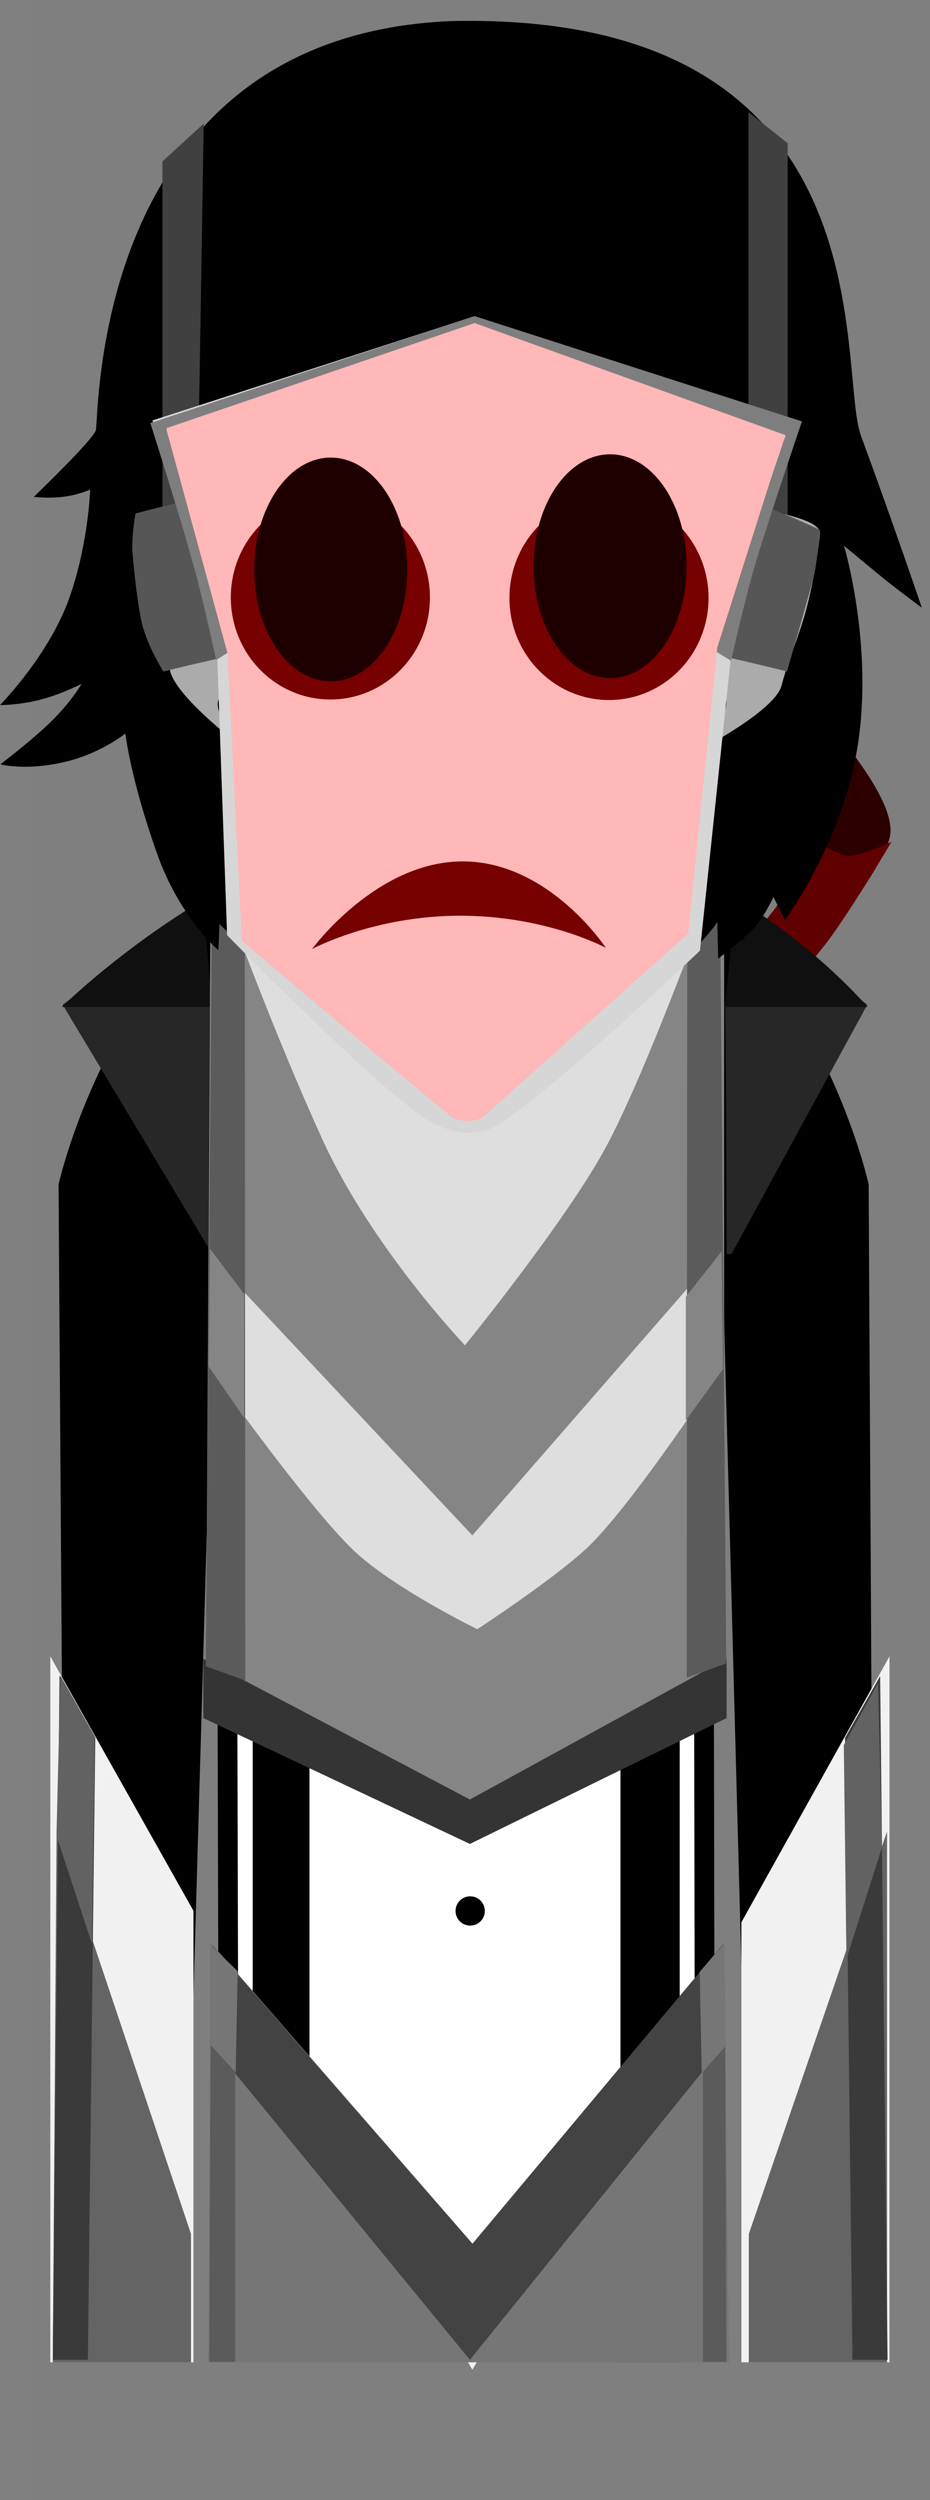 <svg version="1.1" xmlns="http://www.w3.org/2000/svg" xmlns:xlink="http://www.w3.org/1999/xlink" width="94.199" height="253.225" viewBox="0,0,94.199,253.225"><rect x="0" y="0" width="94.199" height="253.225" fill="#808080" stroke="none"/><g transform="translate(-193.019,-66.09)"><g data-paper-data="{&quot;isPaintingLayer&quot;:true}" fill-rule="nonzero" stroke-linejoin="miter" stroke-miterlimit="10" stroke-dasharray="" stroke-dashoffset="0" style="mix-blend-mode: normal"><path d="M196.037,319.315v-253.225h91.182c0,0 0,62.96 0,99.786c0,45.666 0,153.439 0,153.439z" fill-opacity="0.01" fill="#000000" stroke="none" stroke-width="0" stroke-linecap="butt"/><path d="M260.585,169.78c0,0 12.898,-11.778 14.42,-17.721c1.316,-5.14 -8.52,-12.779 -8.52,-12.779l2,-8.8c0,0 16.116,14.968 14.64,20.478c-1.523,5.684 -15.44,20.722 -15.44,20.722z" fill="#2d0000" stroke="none" stroke-width="0" stroke-linecap="butt"/><path d="M260.225,170.04c0,0 8.336,-8.034 10.974,-11.491c2.04,-2.673 4.226,-7.509 4.226,-7.509c0,0 2.257,1.692 3.495,1.74c1.323,0.052 4.405,-1.44 4.405,-1.44c0,0 -4.058,6.916 -6.608,10.266c-2.647,3.478 -8.992,10.234 -8.992,10.234z" fill="#610000" stroke="none" stroke-width="0" stroke-linecap="butt"/><path d="M200.745,304.192c0,0 -0.296,-44.029 -0.434,-64.53c-0.125,-18.664 -0.36,-53.482 -0.36,-53.482c0,0 3.406,-15.292 14.413,-26.193c0,2.954 0,5.909 0,8.863c0,3.5 0,7 0,10.5c0,2.336 0,4.672 0,7.008c-0.355,-0.14 0.209,0.025 -0.324,0.023c-0.023,-0 -0.045,-0 -0.068,-0l-3.395,117.726z" fill="#000000" stroke="#000000" stroke-width="2" stroke-linecap="butt"/><path d="M199.365,167.85l14.987,-11.149c-0.11,11.912 -0.189,23.825 -0.234,35.738z" fill="#272727" stroke="none" stroke-width="0" stroke-linecap="butt"/><path d="M280.003,186.155l0.654,117.986l-10.497,0.096l-3.159,-117.843c0,0 -0.03,-0.047 -0.078,-0.095c-0.021,-0.021 0.404,-0.042 -0.488,-0.059c-0.204,-0.004 0.357,0.004 0.18,0.021c0,-1.887 0,-3.775 0,-5.662c0,-3.5 0,-7 0,-10.5c0,-3.091 0,-6.183 0,-9.274c10.159,10.821 13.388,25.329 13.388,25.329z" fill="#000000" stroke="#000000" stroke-width="2" stroke-linecap="butt"/><path d="M280.863,167.85l-13.748,25.25l-0.495,-0.002c-0.031,-12.471 -0.113,-24.835 -0.244,-36.764z" fill="#272727" stroke="none" stroke-width="0" stroke-linecap="butt"/><path d="M199.285,168.08c0,0 19.146,-19.033 40.2,-19.2c11.544,-0.091 21.185,3.913 28.251,8.287c8.391,5.195 13.149,10.913 13.149,10.913z" fill="#101010" stroke="none" stroke-width="0" stroke-linecap="butt"/><path d="M266.115,160.302c0,3.266 -0.8,6.532 -0.8,9.798c0,3.5 0,7 0,10.5c0,1.915 0,3.83 0,5.745c-2.254,0.545 -1.075,3.011 -1.075,3.011l0.205,114.87l-48.214,0.072l-0.305,-115.233c0,0 0.554,-1.609 -0.661,-2.444c0,-2.424 0.2,-4.848 0.2,-7.271c0,-3.5 0,-7 0,-10.5c0,-3.117 -0.6,-6.234 -0.6,-9.35c2.596,-2.487 5.601,-4.724 9.066,-6.468c0.233,1.222 0.507,2.445 0.759,3.712c0.595,2.986 2.069,7.233 3.632,9.853c1.83,3.498 3.13,6.147 7.552,6.248c3.531,0.026 6.935,0.442 10.457,0.266c2.112,-0.931 3.063,-2.17 4.382,-3.786c0.892,-1.093 1.094,-2.996 2.235,-3.753c0.833,-3.374 3.232,-6.374 3.405,-9.955c0.17,-0.795 0.326,-1.587 0.47,-2.379c3.586,1.903 6.664,4.356 9.293,7.064z" fill="#ffffff" stroke="#000000" stroke-width="2" stroke-linecap="butt"/><path d="M256.865,304.35v-152.25h4v152.25z" fill="#000000" stroke="#000000" stroke-width="2" stroke-linecap="butt"/><path d="M219.615,304.225v-152.125h3.75v152.125z" fill="#000000" stroke="#000000" stroke-width="2" stroke-linecap="butt"/><path d="M240.154,149.258c6.286,-0.031 11.648,1.41 16.205,3.738c-0.156,0.85 -0.324,1.701 -0.503,2.555c-0.182,3.541 -2.744,6.367 -3.32,9.734c-1.121,0.686 -1.35,2.674 -2.211,3.721c-1.274,1.55 -2.124,2.698 -4.112,3.617c-3.477,0.176 -6.843,-0.254 -10.332,-0.28c-4.214,-0.095 -5.387,-2.64 -7.123,-5.992c-1.547,-2.543 -2.998,-6.787 -3.577,-9.706c-0.261,-1.313 -0.547,-2.578 -0.785,-3.844c4.466,-2.165 9.683,-3.514 15.759,-3.544z" fill="#000000" stroke="#000000" stroke-width="2" stroke-linecap="butt"/><path d="M256.142,200.334c-0.571,0 -1.034,-0.463 -1.034,-1.034c0,-0.571 0.463,-1.034 1.034,-1.034c0.571,0 1.034,0.463 1.034,1.034c0,0.571 -0.463,1.034 -1.034,1.034z" fill="#000000" stroke="none" stroke-width="1.5" stroke-linecap="butt"/><path d="M250.883,204.569c-4.463,-0.314 -6.552,-1.794 -6.17,-2.58c0.118,-0.242 2.846,1.064 6.97,1.305c6.409,0.375 8.51,-0.632 8.51,-0.632v1.346c0,0 -2.413,1.047 -9.311,0.561z" fill="#000000" stroke="#000000" stroke-width="0" stroke-linecap="butt"/><path d="M223.07,199.3c0,-0.571 0.463,-1.034 1.034,-1.034c0.571,0 1.034,0.463 1.034,1.034c0,0.571 -0.463,1.034 -1.034,1.034c-0.571,0 -1.034,-0.463 -1.034,-1.034z" fill="#000000" stroke="none" stroke-width="1.5" stroke-linecap="butt"/><path d="M229.364,204.569c-6.897,0.486 -9.311,-0.561 -9.311,-0.561v-1.346c0,0 2.101,1.007 8.51,0.632c4.124,-0.241 6.853,-1.547 6.97,-1.305c0.383,0.786 -1.706,2.266 -6.17,2.58z" fill="#000000" stroke="#000000" stroke-width="0" stroke-linecap="butt"/><path d="M240.644,261.121c-0.819,0 -1.483,-0.664 -1.483,-1.483c0,-0.819 0.664,-1.483 1.483,-1.483c0.819,0 1.483,0.664 1.483,1.483c0,0.819 -0.664,1.483 -1.483,1.483z" data-paper-data="{&quot;index&quot;:null}" fill="#000000" stroke="none" stroke-width="1.5" stroke-linecap="butt"/><path d="M215.081,238.573v-68.271c0,0 0.776,-5.573 0.776,-8.384c0,-2.576 -0.776,-7.839 -0.776,-7.839c0,0 2.741,-1.348 4.774,-2.147c2.033,-0.799 5.304,-1.606 5.304,-1.606c0,0 -0.617,22.972 14.93,22.931c15.827,-0.041 14.183,-22.931 14.183,-22.931c0,0 4.012,0.87 6.323,1.688c2.31,0.817 4.875,2.065 4.875,2.065c0,0 -0.776,5.398 -0.776,8.128c0,2.773 0.776,8.384 0.776,8.384v67.981l-24.855,13.25z" fill="#dedede" stroke="#7f7f7f" stroke-width="0" stroke-linecap="butt"/><path d="M213.865,239.35l0.5,-86.25c0,0 5.179,14.913 11.278,28.326c4.985,10.963 14.472,20.924 14.472,20.924c0,0 10.451,-12.858 14.393,-20.291c4.681,-8.826 11.857,-29.209 11.857,-29.209v86.75l-26,12.75z" fill="#858585" stroke="none" stroke-width="0" stroke-linecap="butt"/><path d="M214.115,305.35l0.25,-42.5l26.75,30.75l25.25,-30.75l0.5,42.5z" fill="#767676" stroke="none" stroke-width="0" stroke-linecap="butt"/><path d="M214.282,272.967l0.267,-9.817l26.317,30.2l25.4,-30.35l0.167,10.1l-25.817,32z" fill="#434343" stroke="none" stroke-width="0" stroke-linecap="butt"/><path d="M213.615,240.1v-6l27,14.25l26,-14.25v6l-26,12.75z" fill="#343434" stroke="none" stroke-width="0" stroke-linecap="butt"/><path d="M214.365,204.85v-11.5l26.5,28.25l25.25,-29l-0.083,12.25c0,0 -9.217,14.078 -13.74,18.194c-3.595,3.271 -10.927,8.056 -10.927,8.056c0,0 -8.668,-4.226 -12.656,-8.103c-2.261,-2.198 -5.536,-6.298 -8.386,-10.045c-3.256,-4.281 -5.957,-8.102 -5.957,-8.102z" fill="#dedede" stroke="none" stroke-width="0" stroke-linecap="butt"/><path d="M213.865,234.85l0.65,-80.85l3.3,8.6l0.05,73.7z" fill="#5b5b5b" stroke="none" stroke-width="0" stroke-linecap="butt"/><path d="M262.579,236.014l0.05,-73.7l3.3,-8.6l0.65,80.85z" data-paper-data="{&quot;index&quot;:null}" fill="#5b5b5b" stroke="none" stroke-width="0" stroke-linecap="butt"/><path d="M214.153,204.496l0.133,-11.933l3.467,4.6v12.533z" fill="#858585" stroke="none" stroke-width="0" stroke-linecap="butt"/><path d="M262.486,209.962v-12.533l3.627,-4.6l0.14,11.933z" data-paper-data="{&quot;index&quot;:null}" fill="#858585" stroke="none" stroke-width="0" stroke-linecap="butt"/><path d="M214.219,305.296l0.125,-32.375l2.5,2.375v30z" fill="#5b5b5b" stroke="none" stroke-width="0" stroke-linecap="butt"/><path d="M264.219,305.296v-30l2.262,-2.375l0.113,32.375z" data-paper-data="{&quot;index&quot;:null}" fill="#5b5b5b" stroke="none" stroke-width="0" stroke-linecap="butt"/><path d="M214.293,273.139v-10.133l2.8,2.733l-0.2,10.267z" fill="#767676" stroke="none" stroke-width="0" stroke-linecap="butt"/><path d="M264.095,276.072l-0.2,-10.267l2.492,-2.887l0.154,10.364z" data-paper-data="{&quot;index&quot;:null}" fill="#767676" stroke="none" stroke-width="0" stroke-linecap="butt"/><path d="M283.115,233.85v71.5h-15c0,-1.5 0,-3 0,-4.5c0,-3.5 0,-7 0,-10.5c0,-3.5 0,-7 0,-10.5c0,-3.5 0,-7 0,-10.5c0,-2.856 0,-5.711 0,-8.567z" fill="#f1f1f1" stroke="none" stroke-width="0" stroke-linecap="butt"/><path d="M198.115,305.35v-71.5l14.5,25.773c0,2.576 0,5.151 0,7.727c0,3.5 0,7 0,10.5c0,3.5 0,7 0,10.5c0,2.833 0,5.667 0,8.5c0,0.667 0,1.333 0,2c0,2.167 0,4.333 0,6.5z" fill="#f1f1f1" stroke="none" stroke-width="0" stroke-linecap="butt"/><path d="M240.421,305.35h0.882l-0.439,0.75z" fill="#f1f1f1" stroke="none" stroke-width="0" stroke-linecap="butt"/><path d="M198.365,305.35l0.383,-53.617l13.617,40.617v13z" fill="#646464" stroke="none" stroke-width="0" stroke-linecap="butt"/><path d="M268.865,305.35v-13l14,-40.75v53.75z" data-paper-data="{&quot;index&quot;:null}" fill="#646464" stroke="none" stroke-width="0" stroke-linecap="butt"/><path d="M198.365,305.1c0,0 0.361,-36.58 0.487,-49.371c0.08,-8.13 0.197,-19.946 0.197,-19.946l3.62,6.317l-0.75,63z" fill="#3a3a3a" stroke="none" stroke-width="0" stroke-linecap="butt"/><path d="M279.365,305.1l-0.75,-63l3.553,-6.25l0.75,69.25z" data-paper-data="{&quot;index&quot;:null}" fill="#3a3a3a" stroke="none" stroke-width="0" stroke-linecap="butt"/><path d="M198.738,251.993l0.4,-16.2l3.467,6.133l-0.267,21.067z" fill="#626262" stroke="none" stroke-width="0" stroke-linecap="butt"/><path d="M278.755,264.493l-0.267,-21.648l3.467,-6.302l0.4,16.647z" data-paper-data="{&quot;index&quot;:null}" fill="#626262" stroke="none" stroke-width="0" stroke-linecap="butt"/><g><path d="M196.442,116.416c0,0 6.163,-5.922 6.292,-6.788c0.204,-1.375 0.16,-15.763 8.125,-27.206c5.184,-7.449 13.762,-13.649 28.009,-14.202c44.636,-0.914 38.848,35.182 41.364,42.024c3.45,9.381 6.157,17.4 6.157,17.4c0,0 -2.767,-2.054 -4.08,-3.134c-1.224,-1.008 -3.801,-3.146 -3.801,-3.146c0,0 3.091,10.348 1.311,20.695c-1.562,9.481 -7.298,17.225 -7.298,17.225l-1.155,-2.347c0,0 -1.023,2.198 -2.16,3.333c-1.137,1.135 -3.439,2.913 -3.439,2.913l-0.092,-3.704c0,0 -7.06,11.018 -24.351,10.872c-16.306,-0.255 -26.072,-10.675 -26.072,-10.675l-0.116,2.655c0,0 -3.895,-3.293 -6.181,-9.708c-2.725,-7.646 -3.239,-12.243 -3.239,-12.243c0,0 -2.339,1.899 -5.717,2.774c-4.233,1.097 -6.947,0.345 -6.947,0.345c0,0 3.608,-2.717 5.584,-4.77c1.76,-1.828 2.647,-3.377 2.647,-3.377c0,0 -2.108,1.085 -4.233,1.618c-2.217,0.556 -4.03,0.531 -4.03,0.531c0,0 4.975,-5.037 7.031,-10.874c1.941,-5.511 2.1,-10.957 2.1,-10.957c0,0 -1.362,0.662 -3.33,0.795c-1.248,0.085 -2.378,-0.049 -2.378,-0.049z" fill="#000000" stroke="none" stroke-width="1.5" stroke-linecap="butt"/><path d="M268.829,119.269v-41.833l3.972,3.167v38.667z" fill="#404040" stroke="none" stroke-width="0" stroke-linecap="butt"/><path d="M209.475,119.436v-37l4.181,-3.833l-0.667,40.833z" fill="#404040" stroke="none" stroke-width="0" stroke-linecap="butt"/><path d="M276.065,120.067c0,0.133 -0.318,3.568 -1.305,7.466c-0.682,2.691 -1.944,5.514 -2.574,7.981c-0.761,2.98 -10.83,7.863 -10.83,7.863c0,0 7.66,-4.951 4.449,-7.788c-5.258,-4.646 -14.193,-10.772 -24.74,-10.772c-10.871,0 -20.445,7.245 -25.538,11.622c-2.204,1.894 4.357,7.085 4.357,7.085c0,0 -8.901,-6.288 -9.64,-9.505c-0.39,-1.698 -1.994,-3.607 -2.421,-5.48c-1.08,-4.735 -0.924,-9.234 -0.924,-9.472c0,-2.439 14.469,-3.083 34.167,-3.083c19.698,0 35,1.644 35,4.083z" fill="#ababab" stroke="none" stroke-width="0" stroke-linecap="butt"/><path d="M209.565,134.103c0,0 -1.774,-2.816 -2.255,-5.248c-0.539,-2.725 -0.795,-5.974 -0.871,-6.787c-0.131,-1.389 0.293,-3.965 0.293,-3.965c0,0 22.71,-6.118 35.518,-6.489c16.407,-0.474 33.816,8.155 33.816,8.155c0,0 -0.294,3.135 -0.538,4.359c-0.178,0.891 -2.795,9.974 -2.795,9.974c0,0 -20.517,-5.278 -31.17,-5.334c-10.624,-0.055 -31.997,5.334 -31.997,5.334z" fill="#565656" stroke="none" stroke-width="0" stroke-linecap="butt"/><path d="M261.298,112.617c0,0 1.524,0.318 4.256,1.11c2.495,0.724 4.449,1.744 4.449,1.744l0.195,1.17c0,0 -7.25,-3.13 -15.116,-2.471c-6.29,0.527 -9.963,2.812 -9.963,2.812l0.046,-4.177c0,0 3.127,-1.704 7.864,-1.856c4.904,-0.157 8.091,0.591 8.091,0.591z" data-paper-data="{&quot;index&quot;:null}" fill="#000000" stroke="none" stroke-width="1.5" stroke-linecap="butt"/><path d="M248.534,155.605c0.57,0.212 3.084,1.399 6.024,2.596c2.964,1.206 7.214,2.293 7.194,2.461c-0.025,0.213 -10.435,0.227 -13.679,0.632c-2.719,0.34 -6.689,0.706 -6.689,0.706c0,0 -7.104,-1.162 -13.272,-2.445c-4.944,-1.029 -10.399,-1.661 -10.41,-1.755c-0.014,-0.126 3.868,-0.711 6.824,-1.395c1.146,-0.497 5.44,-1.485 5.44,-1.485c0,0 4.956,-0.278 7.608,0.579c2.842,0.918 2.835,2.446 3.083,2.469c0,0 1.184,-1.749 2.369,-2.105c1.185,-0.355 5.082,-0.416 5.508,-0.258z" fill="#ffffff" stroke="#000000" stroke-width="1.4" stroke-linecap="butt"/><path d="M229.886,160.158c5.091,1.027 11.918,2.807 11.918,2.807c0,0 5.79,-1.556 8.447,-1.834c2.06,-0.216 11.216,-0.707 11.26,-0.334c0.043,0.364 -9.031,12.9 -21.148,12.447c-13.77,-0.436 -22.865,-15.136 -22.827,-15.305c0.038,-0.169 7.259,1.192 12.35,2.218z" fill="#ffffff" stroke="#000000" stroke-width="1.9" stroke-linecap="butt"/><path d="M240.86,157.165c-1.034,0 -3.538,-3.26 -3.787,-5.364c-0.222,-1.882 1.315,-3.828 3.787,-3.828c2.472,0 4.202,0.491 4.03,4.189c-0.146,3.138 -1.558,5.003 -4.03,5.003z" fill="#ffffff" stroke="#000000" stroke-width="1.15" stroke-linecap="butt"/><path d="M244.462,127.071c0,0 0.103,3.97 0.006,7.127c-0.192,6.251 -1.081,27.761 -1.081,27.761l-2.982,0.009c0,0 -0.803,-4.173 -1.123,-9.5c-0.434,-7.211 -0.45,-16.293 -0.763,-19.632c-0.298,-3.165 -0.896,-5.715 -0.896,-5.715" fill="#ffffff" stroke="#000000" stroke-width="1.3" stroke-linecap="round"/><path d="M217.738,127.257c0.071,-4.892 4.838,-8.936 10.211,-8.858c5.373,0.078 9.027,4.248 8.956,9.14c-0.071,4.892 -4.124,8.794 -9.497,8.716c-5.373,-0.078 -9.742,-4.107 -9.671,-8.999z" fill="#ffffff" stroke="#000000" stroke-width="1.4" stroke-linecap="butt"/><path d="M222.176,127.375c0.04,-2.758 2.309,-4.962 5.067,-4.922c2.758,0.04 4.962,2.309 4.922,5.067c-0.04,2.758 -2.309,4.962 -5.067,4.922c-2.758,-0.04 -4.962,-2.309 -4.922,-5.067z" fill="#000000" stroke="none" stroke-width="1.5" stroke-linecap="butt"/><path d="M244.794,127.258c0.204,-4.888 4.453,-8.858 9.77,-8.858c5.318,0 9.275,3.966 9.275,8.858c0,4.892 -3.886,9.071 -9.7,9.142c-5.53,0.067 -9.558,-4.037 -9.345,-9.142z" fill="#ffffff" stroke="#000000" stroke-width="1.4" stroke-linecap="butt"/><path d="M249.397,127.344c0,-2.818 2.285,-5.103 5.103,-5.103c2.818,0 5.103,2.285 5.103,5.103c0,2.818 -2.285,5.103 -5.103,5.103c-2.818,0 -5.103,-2.285 -5.103,-5.103z" fill="#000000" stroke="none" stroke-width="1.5" stroke-linecap="butt"/><path d="M217.67,126.725c0,0 0.064,-9.015 10.601,-8.825c9.471,0.166 9.556,9.407 9.556,9.407z" fill="#ffffff" stroke="#000000" stroke-width="1.15" stroke-linecap="butt"/><path d="M244.417,126.856c0,0 -0.247,-9.458 11.198,-9.103c9.714,0.333 9.547,9.652 9.547,9.652z" fill="#ffffff" stroke="#000000" stroke-width="1.15" stroke-linecap="butt"/><path d="M221.2,116.714c0,0 3.37,-1.819 8.032,-2.282c5.167,-0.513 7.768,-0.066 7.768,-0.066l0.295,4.137c0,0 -3.836,-0.681 -8.018,-0.521c-5.593,0.213 -6.645,1.433 -10.898,1.891c-3.644,0.393 -6.737,0.159 -6.737,0.159l-0.026,-1.232c0,0 3.595,0.074 5.234,-0.068c1.352,-0.117 3.976,-0.938 3.976,-0.938z" fill="#000000" stroke="none" stroke-width="1.5" stroke-linecap="butt"/><path d="M267.285,130.416l-3.367,31.961c0,0 -15.396,14.676 -20.681,17.757c-1.394,0.813 -3.052,0.682 -3.052,0.682c0,0 -2.188,-0.142 -4.044,-1.385c-5.671,-3.8 -20.12,-18.626 -20.12,-18.626l-1.036,-29.189l-6.523,-22.94l32.323,-10.46l33.114,10.552z" fill="#d6d6d6" stroke="none" stroke-width="0" stroke-linecap="butt"/><path d="M214.913,132.936c0,0 -1.324,-6.114 -2.342,-9.802c-1.18,-4.279 -4.325,-14.198 -4.325,-14.198l32.833,-10.833l33.167,10.667c0,0 -3.361,9.907 -4.643,14.171c-1.067,3.549 -2.539,10.071 -2.539,10.071l-26.484,-16.164z" fill="#7e7e7e" stroke="none" stroke-width="0" stroke-linecap="butt"/><path d="M272.485,110.216l-6.817,21.474l-2.948,28.959c0,0 -20.714,18.515 -20.748,18.541c-0.878,0.694 -2.668,0.406 -3.055,0.117c-2.272,-1.698 -21.394,-17.928 -21.394,-17.928l-1.458,-29.129l-6.18,-22.635l31.2,-10.8z" fill="#ffb7b7" stroke="none" stroke-width="0" stroke-linecap="butt"/><path d="M216.098,132.24l-6.214,-22.786l31.214,-10.643l31.5,11.357l-7.5,22.071l-24.866,-6.167z" fill="#ffb7b7" stroke="none" stroke-width="0" stroke-linecap="butt"/><path d="M236.565,126.603c0,5.707 -4.514,10.333 -10.083,10.333c-5.569,0 -10.083,-4.626 -10.083,-10.333c0,-5.707 4.514,-10.333 10.083,-10.333c5.569,0 10.083,4.626 10.083,10.333z" fill="#770000" stroke="none" stroke-width="0" stroke-linecap="butt"/><path d="M264.787,126.658c0,5.707 -4.514,10.333 -10.083,10.333c-5.569,0 -10.083,-4.626 -10.083,-10.333c0,-5.707 4.514,-10.333 10.083,-10.333c5.569,0 10.083,4.626 10.083,10.333z" fill="#770000" stroke="none" stroke-width="0" stroke-linecap="butt"/><path d="M234.273,123.769c0,6.259 -3.47,11.333 -7.75,11.333c-4.28,0 -7.75,-5.074 -7.75,-11.333c0,-6.259 3.47,-11.333 7.75,-11.333c4.28,0 7.75,5.074 7.75,11.333z" fill="#1e0000" stroke="none" stroke-width="0" stroke-linecap="butt"/><path d="M262.565,123.436c0,6.259 -3.47,11.333 -7.75,11.333c-4.28,0 -7.75,-5.074 -7.75,-11.333c0,-6.259 3.47,-11.333 7.75,-11.333c4.28,0 7.75,5.074 7.75,11.333z" fill="#1e0000" stroke="none" stroke-width="0" stroke-linecap="butt"/><path d="M254.379,162.086c0,0 -5.982,-3.25 -14.75,-3.25c-8.768,0 -15,3.375 -15,3.375c0,0 6.482,-8.875 15.25,-8.875c8.768,0 14.5,8.75 14.5,8.75z" fill="#770000" stroke="none" stroke-width="0" stroke-linecap="butt"/></g></g></g></svg>